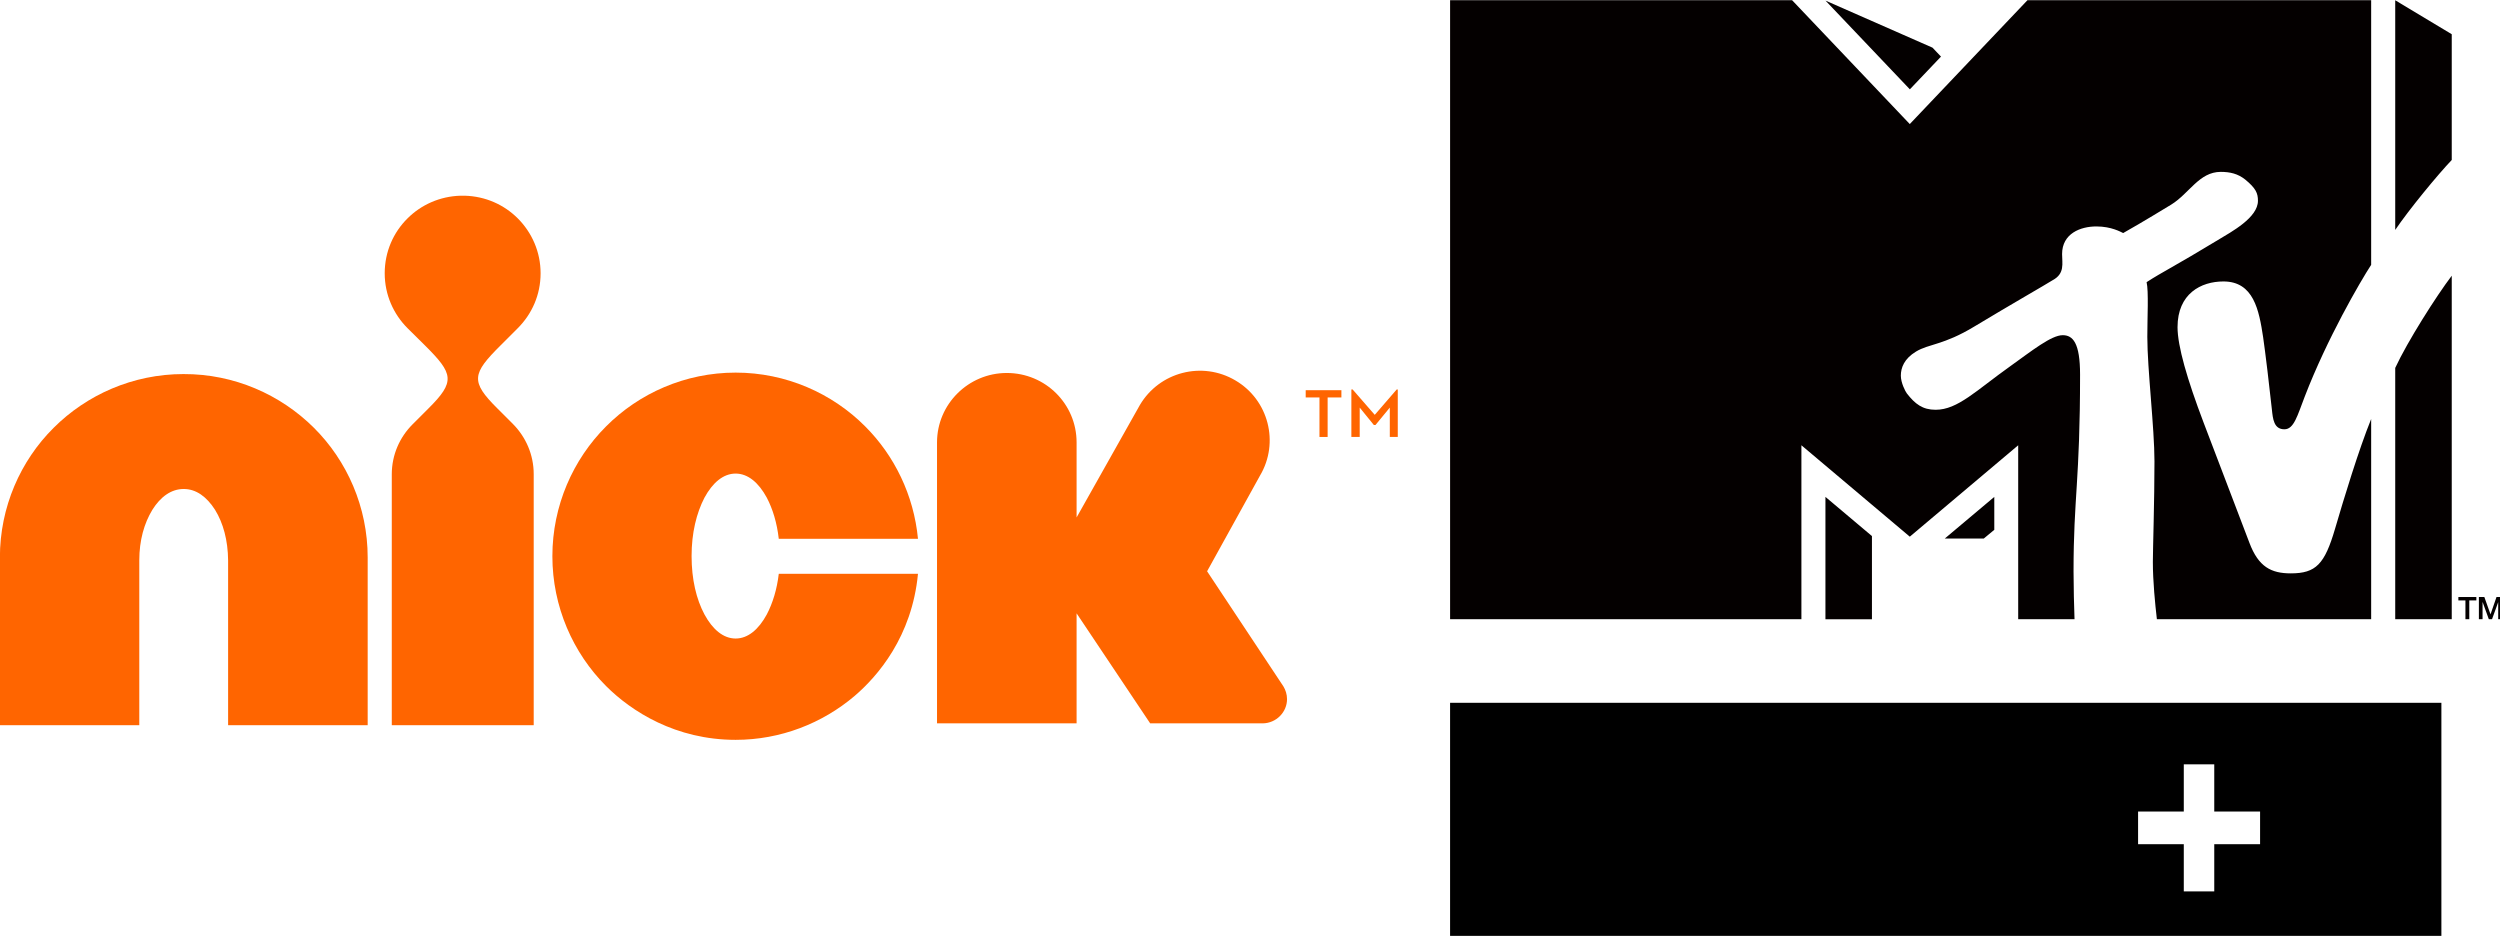 <svg width="1428.5" height="534.77" enable-background="new -189 203.44 990 385.12" version="1.1" viewBox="-189 203.44 1428.5 534.77" xml:space="preserve" xmlns="http://www.w3.org/2000/svg"><g transform="matrix(3.78 0 0 3.78 313.87 -543.7)"><g transform="matrix(.265 0 0 .265 86.174 197.69)" fill="#040000"><path d="m403.15 353.1c-1.02-8.826-2.296-21.529-2.296-32.701 0-6.938 0.918-34.844 0.918-57.342 0-18.978-4.081-52.7-4.081-71.014 0-11.019 0.816-25.968-0.408-31.222 8.775-5.714 16.478-9.336 40.661-24.029 7.856-4.745 22.855-12.754 22.855-22.396 0-4.285-1.173-7.091-7.244-12.091-4.285-3.418-8.826-4.387-13.978-4.387-12.346 0-17.957 12.346-28.264 18.672-15.814 9.642-24.182 14.437-27.396 16.223-1.326-0.612-6.683-3.775-15.304-3.775-9.03 0-19.539 4.03-19.539 15.763 0 5.357 1.683 11.173-5.459 14.947-4.03 2.551-23.672 13.774-44.588 26.376-17.6 10.662-25.815 9.795-33.263 14.284-6.836 4.132-8.673 9.285-8.673 13.774 0 3.979 2.551 8.979 3.418 10.101 4.745 6.071 8.979 9.336 16.427 9.336 12.652 0 23.11-11.019 42.649-24.896 12.142-8.673 23.315-17.651 29.844-17.651 5.816 0 9.897 4.387 9.897 22.498 0 60.557-3.724 70.147-3.724 112.18 0 7.55 0.306 21.529 0.561 27.345h-32.132v-99.231l-61.832 52.138-61.832-52.138v99.227h-200.4v-353.11h195.08l67.135 70.657 67.14-70.657h196.05v150.95c-6.224 9.591-25.151 42.037-37.905 75.198-4.183 10.815-6.122 18.621-11.581 18.621-6.071 0-6.581-5.969-7.142-11.275-1.224-11.632-3.826-33.314-5-41.273-2.347-15.457-5.408-31.783-22.651-31.783-12.805 0-26.172 6.989-26.172 26.07 0 10.815 5.459 29.641 14.845 54.383 3.673 9.744 23.315 61.22 26.172 68.669 5.153 13.672 12.397 17.396 23.57 17.396 14.386 0 19.335-5.255 25.253-25.406 5-17.141 13.52-45.149 20.61-62.649v114.18h-122.28zm168.2-195.95v195.95h-32.242v-143.35c6.887-14.947 23.519-41.12 32.242-52.597m-32.242-26.121v-131.01l32.242 19.386v71.728c-7.907 8.265-24.488 28.417-32.242 39.895m-259.11-98.872-17.76 18.673-48.11-50.61 61.02 26.835 4.847 5.102zm2.143 274.93h22.243l6.02-5v-18.774l-28.264 23.774zm-68.057 46.017h26.529v-47.445l-26.529-22.345z"/><path d="m575.13 340.43h10.254v1.939h-4.03v10.713h-2.194v-10.713h-4.03v-1.939z"/><path d="m586.83 340.43h3.112l3.52 9.897 3.418-9.897h3.112v12.652h-2.143v-9.744l-3.52 9.744h-1.837l-3.52-9.744h-0.051v9.744h-2.092v-12.652z"/></g><path d="m86.166 303.89v35.277h149.85v-35.277zm110.91 9.305h4.606v7.141h6.927v4.93h-6.927v7.141h-4.606v-7.141h-6.909v-4.93h6.909z" fill-rule="evenodd" stroke-width=".265"/><g transform="matrix(.274 0 0 .274 -133.05 227.24)" fill="#ff6500" stroke-width=".964"><path class="st0" d="m285.7 73.1c7.8-7.8 12.6-18.4 12.6-30.3 0-11.8-4.8-22.5-12.6-30.3-7.5-7.5-17.8-12.2-29.3-12.5h-2.2c-11.4 0.3-21.8 5-29.3 12.5-7.8 7.7-12.6 18.4-12.6 30.3 0 11.8 4.8 22.5 12.6 30.3l9.5 9.4c15.9 15.8 17 20 1.9 35l-8.6 8.6c-7.1 7.1-11.5 16.8-11.5 27.6v138.4h78.3v-138.5c0-10.8-4.4-20.5-11.4-27.6l-8.6-8.6c-15.1-15-14-19.2 1.9-35z"/><path class="st0" d="m101.3 98.4c-27.9 0-53.4 11.4-71.7 29.7-18.2 18.1-29.6 43.6-29.6 71.5v92.5h76.9v-90.9c0-11.1 2.7-20.5 7.2-27.9 4.5-7.2 10.4-11.5 17.3-11.5s12.7 4.3 17.3 11.5c4.5 7.3 7.1 16.8 7.2 27.9v90.9h77v-92.5c0-27.9-11.4-53.4-29.7-71.6-18.4-18.3-44-29.7-71.9-29.6z"/><path class="st0" d="m423.1 231c-4.5 8.3-10.4 13.3-17.2 13.3s-12.7-5-17.2-13.3c-4.5-8.4-7.1-19.4-7.1-32.2s2.7-23.7 7.1-32.2c4.5-8.3 10.4-13.3 17.2-13.3s12.7 5 17.2 13.3c3.3 6.3 5.6 13.9 6.6 22.7h76.8c-2.3-24.1-13-45.9-29.1-62-18.2-18.3-43.7-29.7-71.5-29.7s-53.3 11.4-71.5 29.7c-18.2 18.2-29.6 43.7-29.6 71.6 0 27.8 11.4 53.4 29.6 71.6 14 14 38.4 29.7 71.5 29.7 24.9 0 47.9-9.2 65.5-24.1 12.8-10.9 31.8-32.8 35.1-67.5h-76.8c-1 8.5-3.3 16.1-6.6 22.4z"/><path class="st0" d="m710.1 277.7c0-2.6-0.8-5-2-7l-42.1-63.5 29.2-52.8c10.8-18.2 4.7-41.8-13.6-52.5-18.3-10.8-41.9-4.7-52.7 13.6l-34.9 62v-41.4c0-21.2-17.2-38.3-38.5-38.3-21.2 0-38.5 17.2-38.5 38.3v155h77v-60.7l40.6 60.7h62.1c7.4-0.1 13.4-6.1 13.4-13.4z"/><polygon class="st0" points="771.2 106.9 770.6 106.9 758.5 120.9 746.3 106.9 745.6 106.9 745.6 133.1 750.2 133.1 750.2 116.9 758 126.5 758.9 126.5 766.8 116.9 766.8 133.1 771.2 133.1"/><polygon class="st0" points="728 111.3 720.4 111.3 720.4 107.3 740.1 107.3 740.1 111.3 732.5 111.3 732.5 133.1 728 133.1"/></g></g></svg>
